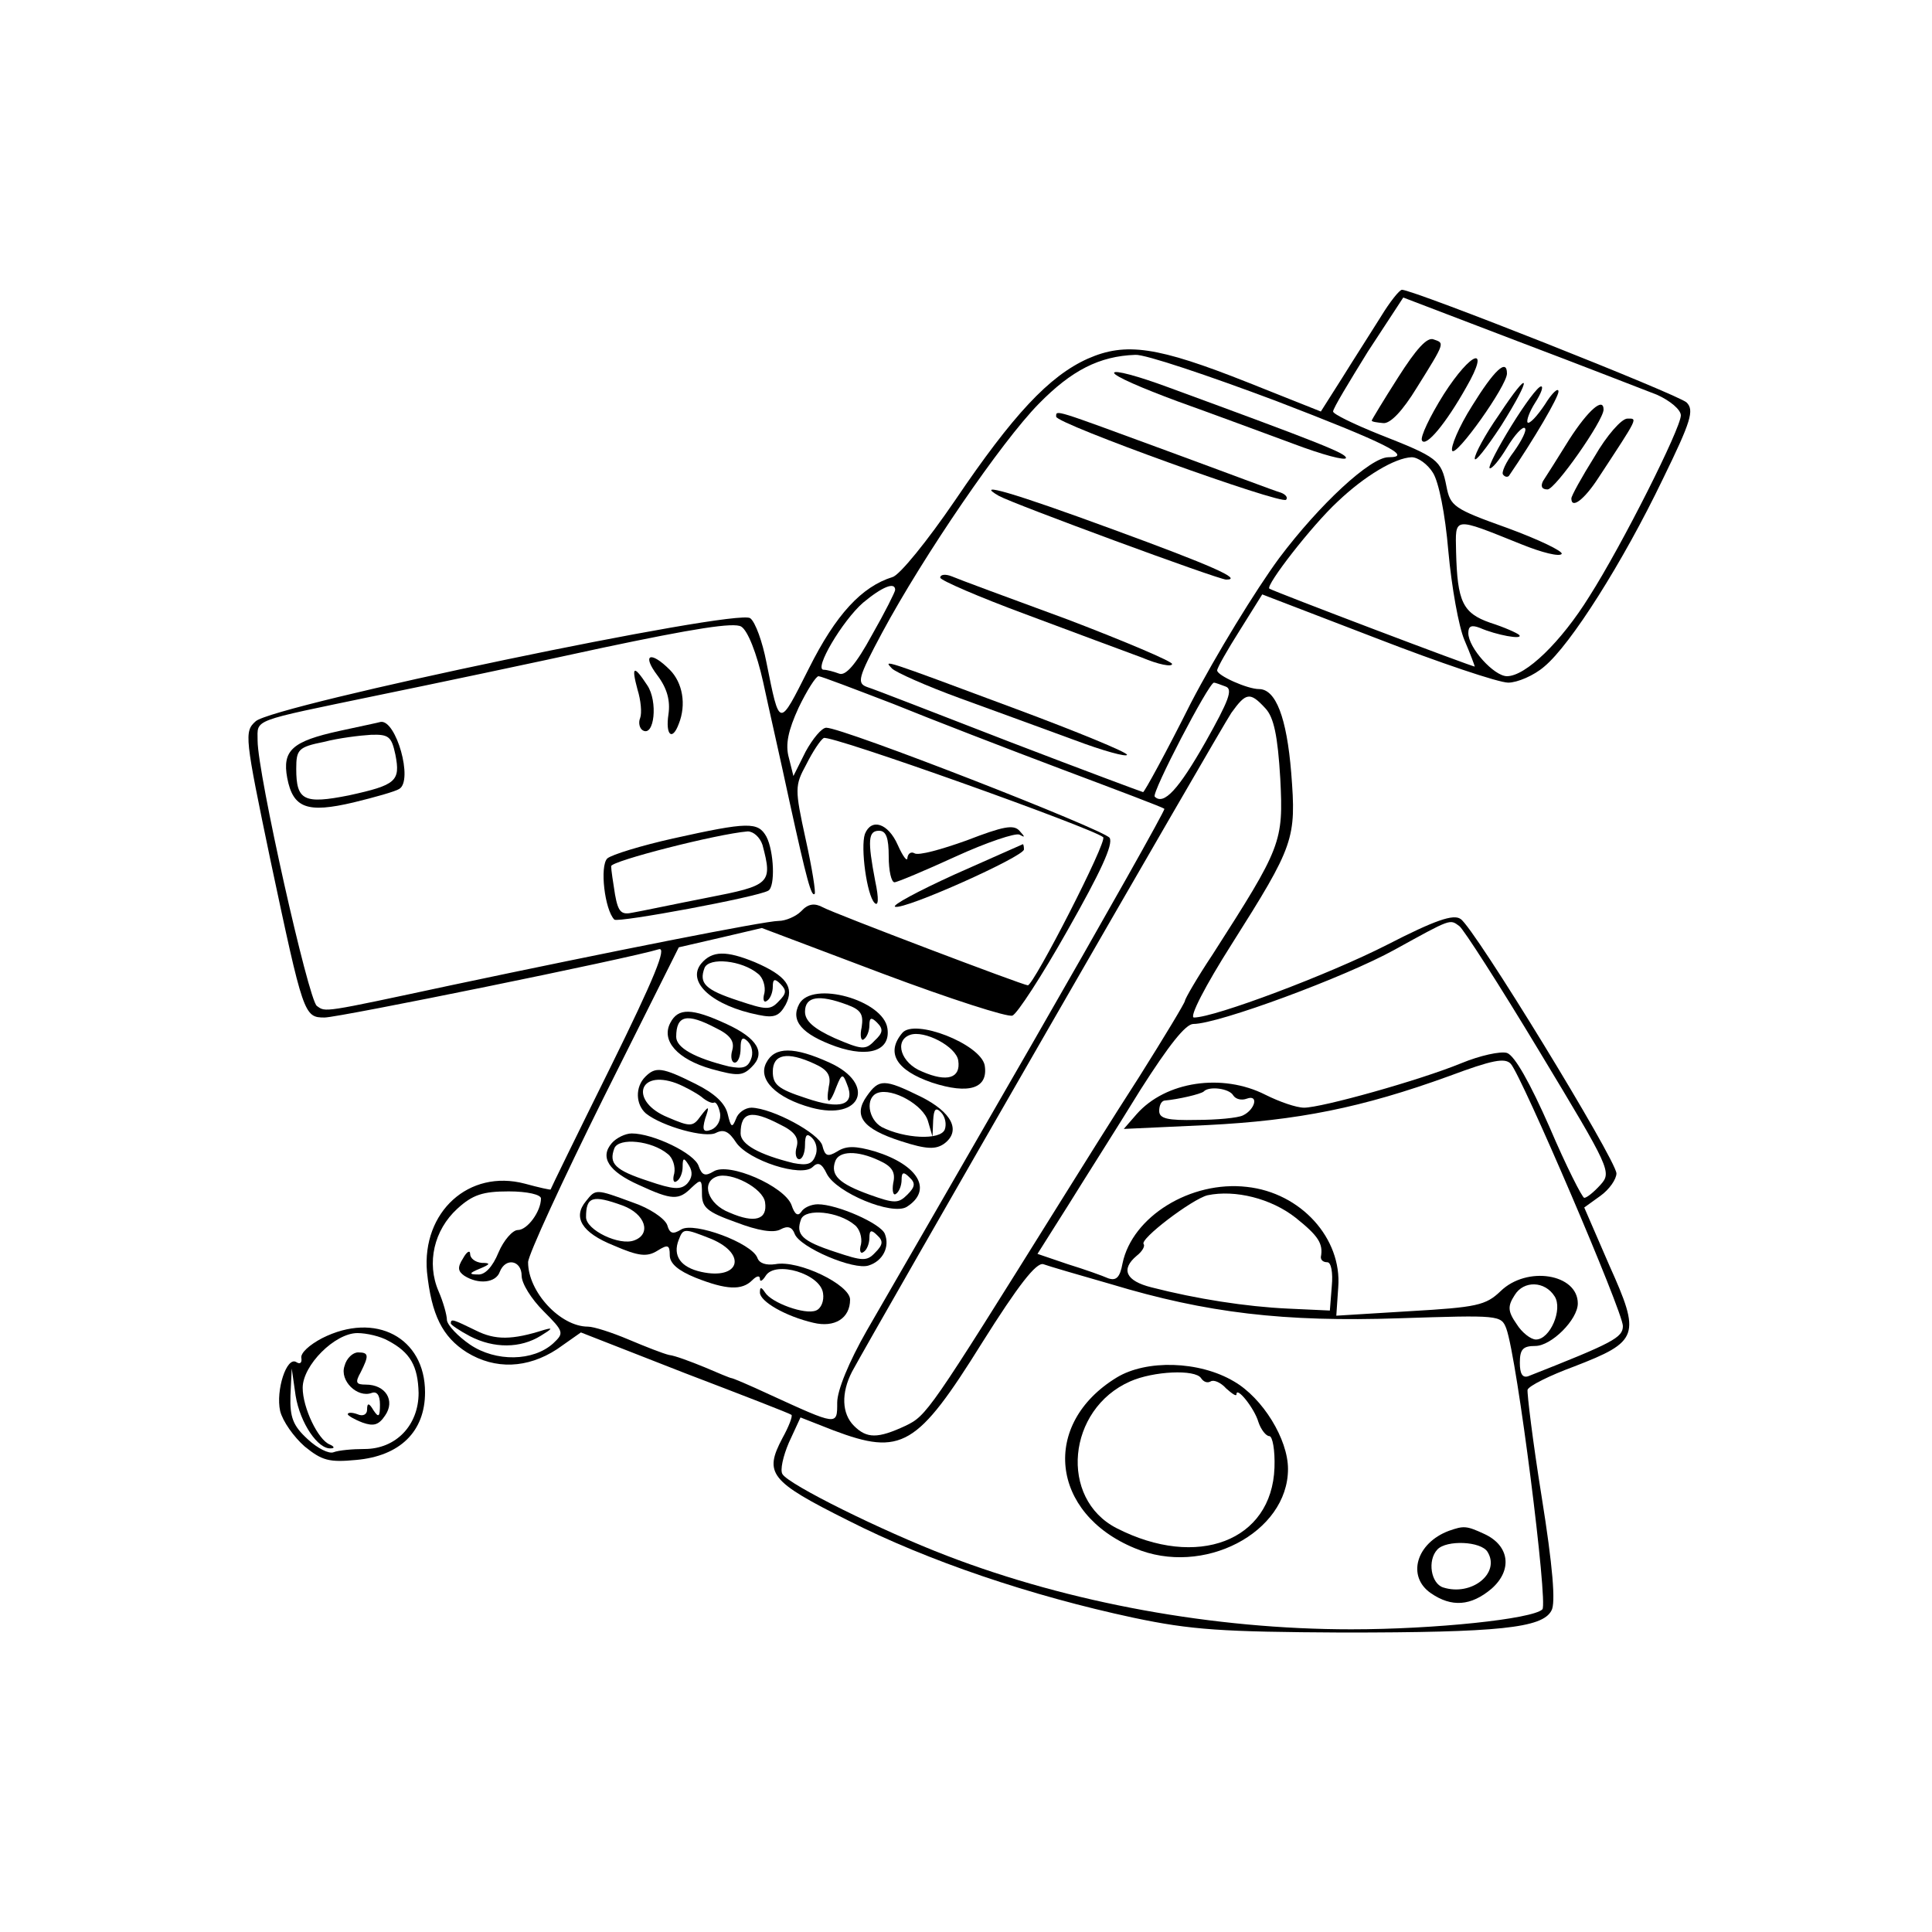 <?xml version="1.0" standalone="no"?>
<!DOCTYPE svg PUBLIC "-//W3C//DTD SVG 20010904//EN"
 "http://www.w3.org/TR/2001/REC-SVG-20010904/DTD/svg10.dtd">
<svg version="1.0" xmlns="http://www.w3.org/2000/svg"
 width="300pt" height="300pt" viewBox="0 0 300 300"
 preserveAspectRatio="xMidYMid meet">
<g transform="translate(0,300) scale(0.1,-0.1)"
fill="#000000" stroke="none">
<path d="M2144 2508 c-15 -24 -42 -66 -60 -95 l-33 -52 -113 45 c-141 56 -190
63 -249 37 -60 -27 -116 -87 -206 -220 -43 -63 -86 -116 -97 -119 -48 -15 -88
-58 -130 -142 -47 -93 -45 -94 -66 10 -6 31 -17 62 -25 68 -19 16 -741 -135
-768 -160 -18 -16 -17 -24 23 -216 51 -240 52 -244 84 -244 22 0 474 92 519
106 13 4 -7 -45 -75 -183 -51 -103 -93 -189 -93 -190 0 -1 -18 3 -40 9 -87 23
-160 -44 -152 -137 7 -67 24 -101 62 -125 44 -27 94 -25 140 5 l37 26 161 -63
c89 -34 164 -63 166 -65 2 -2 -4 -18 -14 -36 -29 -55 -20 -67 102 -128 124
-63 284 -117 443 -151 90 -19 137 -22 325 -23 242 0 310 7 324 34 7 11 2 70
-15 176 -14 87 -23 162 -22 167 2 6 34 22 72 36 101 39 104 48 55 157 l-39 90
25 18 c14 10 25 26 25 35 -1 22 -221 382 -242 395 -11 8 -40 -2 -114 -40 -90
-46 -268 -113 -300 -113 -8 0 18 50 58 113 98 155 101 164 93 267 -7 86 -24
130 -50 130 -18 0 -65 21 -65 29 0 4 16 32 35 62 l35 56 177 -68 c98 -38 190
-69 205 -69 14 0 40 11 56 25 41 34 122 162 184 291 44 90 49 107 37 119 -12
12 -424 175 -442 175 -4 0 -19 -19 -33 -42z m429 -121 c20 -9 37 -23 37 -32 0
-20 -91 -201 -142 -281 -44 -71 -99 -124 -128 -124 -20 0 -60 44 -60 67 0 11
5 13 18 8 25 -11 68 -19 61 -11 -3 3 -23 12 -45 19 -43 15 -51 33 -53 110 -1
55 -6 55 101 12 32 -13 60 -20 63 -15 2 4 -35 22 -84 40 -84 30 -89 34 -95 65
-8 41 -14 45 -103 80 -40 16 -73 32 -73 36 0 5 25 46 54 93 l55 84 178 -68
c98 -37 195 -75 216 -83z m-593 -9 c172 -66 216 -88 176 -88 -28 0 -107 -73
-170 -157 -36 -49 -98 -150 -137 -225 -38 -76 -72 -138 -74 -138 -1 0 -95 35
-207 78 -111 43 -211 82 -221 85 -17 6 -15 14 23 85 64 119 185 296 243 355
51 52 94 74 150 76 15 1 113 -32 217 -71z m245 -112 c9 -14 19 -63 24 -122 5
-55 16 -117 25 -138 9 -21 16 -40 16 -41 0 -2 -311 116 -319 121 -6 5 66 98
106 135 42 40 89 68 115 69 10 0 25 -11 33 -24z m-835 -182 c0 -3 -16 -35 -36
-70 -25 -46 -41 -64 -51 -60 -8 3 -19 6 -24 6 -16 0 29 76 61 104 30 25 50 33
50 20z m-205 -143 c9 -42 28 -125 41 -186 27 -123 34 -148 39 -143 2 2 -4 40
-14 85 -17 78 -17 83 1 116 10 20 22 38 27 41 9 6 418 -140 434 -154 7 -6
-108 -230 -117 -230 -7 0 -302 112 -318 121 -13 7 -23 6 -34 -6 -8 -8 -24 -15
-35 -15 -21 0 -263 -48 -509 -100 -201 -43 -194 -42 -208 -32 -13 9 -92 361
-92 412 0 34 -12 29 185 70 83 17 240 50 350 74 142 30 205 40 216 33 10 -6
24 -41 34 -86z m202 -34 c59 -24 178 -70 263 -102 85 -32 157 -59 158 -61 2
-1 -91 -166 -206 -366 -115 -200 -230 -399 -256 -444 -28 -49 -46 -93 -46
-112 0 -36 1 -36 -106 13 -30 14 -56 25 -58 25 -2 0 -21 8 -42 17 -22 9 -46
18 -55 19 -9 2 -37 13 -63 24 -26 11 -54 20 -63 20 -43 0 -93 54 -93 100 0 11
53 126 117 255 l117 234 65 15 64 15 188 -71 c104 -39 194 -68 201 -65 7 2 46
62 86 133 51 90 71 133 65 143 -9 13 -414 171 -440 171 -7 0 -21 -17 -32 -37
l-19 -38 -7 28 c-6 21 -1 43 15 78 13 27 27 49 31 49 4 0 56 -20 116 -43z
m516 27 c12 -4 5 -22 -31 -86 -42 -74 -65 -99 -79 -85 -5 6 84 177 92 177 2 0
10 -3 18 -6z m62 -34 c13 -14 19 -42 23 -109 5 -99 2 -106 -105 -273 -24 -36
-43 -69 -43 -72 0 -3 -32 -56 -71 -118 -40 -62 -95 -150 -123 -195 -204 -327
-207 -331 -240 -347 -43 -20 -60 -20 -80 0 -19 19 -20 51 -3 84 34 63 572 998
589 1023 23 32 29 33 53 7z m301 -338 c6 -4 62 -91 124 -194 111 -184 113
-188 95 -208 -10 -11 -21 -20 -25 -20 -3 0 -28 49 -54 110 -30 68 -54 111 -66
115 -10 3 -42 -4 -71 -16 -66 -27 -217 -69 -244 -69 -12 0 -38 9 -60 20 -67
34 -155 21 -200 -30 l-20 -23 130 6 c140 7 240 27 375 76 67 25 87 29 96 19
17 -19 174 -385 174 -407 0 -18 -15 -26 -147 -78 -9 -3 -13 4 -13 21 0 21 5
26 24 26 25 0 66 41 66 66 0 46 -79 59 -120 19 -23 -22 -37 -25 -141 -31
l-114 -7 3 44 c6 76 -58 147 -142 156 -87 10 -178 -46 -193 -119 -4 -22 -10
-27 -22 -23 -9 4 -37 14 -63 22 l-47 16 48 76 c26 42 77 122 112 179 44 69 70
102 82 102 39 0 236 73 312 115 89 49 86 48 101 37z m-351 -263 c4 -6 13 -8
21 -5 19 7 13 -17 -6 -26 -8 -4 -41 -7 -72 -7 -45 -1 -58 2 -58 14 0 8 3 15 8
16 22 2 56 10 61 14 8 9 40 5 46 -6z m-1075 -160 c0 -20 -21 -49 -36 -49 -8 0
-22 -16 -30 -35 -9 -22 -21 -35 -32 -34 -14 0 -14 2 3 9 17 7 17 9 3 9 -10 1
-18 7 -18 14 0 6 -5 4 -11 -7 -9 -14 -8 -20 2 -27 22 -14 49 -11 55 6 9 23 34
18 34 -6 0 -12 15 -36 34 -55 32 -32 32 -34 15 -50 -31 -28 -89 -29 -129 -2
-19 13 -35 30 -36 38 0 8 -6 29 -13 45 -19 44 -7 95 29 128 24 22 40 27 80 27
29 0 50 -5 50 -11z m1172 -30 c35 -28 43 -40 39 -61 0 -5 4 -8 10 -8 6 0 9
-16 7 -37 l-3 -38 -65 3 c-65 3 -142 15 -212 33 -40 10 -48 28 -23 49 9 7 13
15 11 18 -8 7 75 70 99 76 43 9 99 -5 137 -35z m-287 -103 c149 -45 269 -59
448 -53 155 5 158 5 166 -16 17 -47 65 -427 56 -436 -15 -15 -167 -31 -297
-31 -213 0 -437 41 -627 114 -102 39 -247 111 -256 127 -4 6 1 28 10 49 l18
39 51 -20 c106 -40 130 -26 231 136 56 89 84 125 95 122 8 -3 56 -17 105 -31z
m689 -19 c13 -20 -7 -67 -29 -67 -8 0 -22 11 -30 24 -14 20 -14 28 -3 45 14
23 47 22 62 -2z"/>
<path d="M2171 2414 c-23 -36 -41 -66 -41 -67 0 -2 8 -3 18 -4 11 -1 30 19 52
55 45 72 43 69 26 75 -10 4 -27 -15 -55 -59z"/>
<path d="M2242 2388 c-22 -35 -37 -67 -34 -72 6 -11 37 26 69 83 38 66 8 56
-35 -11z"/>
<path d="M2286 2370 c-21 -33 -34 -65 -31 -70 6 -10 85 101 85 120 0 24 -20 5
-54 -50z"/>
<path d="M2327 2355 c-21 -30 -37 -60 -37 -67 0 -7 18 16 41 51 49 78 46 92
-4 16z"/>
<path d="M2347 2339 c-21 -34 -36 -63 -34 -66 3 -2 15 12 27 32 12 20 25 34
28 30 3 -3 -5 -19 -17 -36 -13 -17 -20 -33 -17 -36 3 -4 7 -4 9 -2 39 57 77
122 77 131 0 7 -10 -2 -21 -20 -12 -18 -24 -31 -27 -28 -2 3 3 17 12 31 9 14
13 25 9 25 -5 0 -25 -27 -46 -61z"/>
<path d="M2437 2318 c-18 -29 -37 -59 -41 -65 -4 -8 -2 -13 7 -13 12 0 87 107
87 124 0 20 -24 -1 -53 -46z"/>
<path d="M2476 2291 c-20 -32 -36 -61 -36 -65 0 -17 20 -2 42 32 63 96 61 92
45 92 -9 0 -32 -26 -51 -59z"/>
<path d="M1730 2421 c0 -5 44 -24 98 -44 53 -19 134 -49 180 -66 45 -17 82
-27 82 -22 0 7 -37 22 -277 110 -46 17 -83 27 -83 22z"/>
<path d="M1640 2353 c0 -11 350 -137 357 -129 3 3 0 8 -8 11 -8 2 -87 32 -177
65 -177 65 -172 64 -172 53z"/>
<path d="M1551 2230 c21 -12 341 -130 353 -130 27 0 -23 22 -176 78 -155 57
-217 75 -177 52z"/>
<path d="M1460 2103 c0 -4 60 -30 133 -57 72 -27 153 -57 180 -67 26 -11 47
-15 47 -10 0 4 -73 35 -162 69 -90 33 -171 63 -180 67 -10 4 -18 3 -18 -2z"/>
<path d="M1385 1962 c6 -6 53 -27 105 -46 52 -19 132 -48 178 -65 45 -17 82
-27 82 -23 0 4 -78 36 -172 71 -212 79 -206 77 -193 63z"/>
<path d="M1021 1951 c15 -20 20 -39 17 -60 -5 -33 6 -42 16 -15 12 30 6 64
-14 84 -30 30 -44 24 -19 -9z"/>
<path d="M990 1929 c5 -16 7 -36 4 -44 -3 -7 -1 -16 4 -19 18 -11 24 45 7 70
-21 32 -25 30 -15 -7z"/>
<path d="M527 1865 c-73 -16 -89 -30 -81 -73 9 -47 31 -55 103 -38 33 8 65 17
71 21 22 13 -5 108 -29 104 -3 -1 -32 -7 -64 -14z m87 -37 c8 -41 1 -47 -72
-63 -70 -14 -82 -8 -82 41 0 30 3 34 43 42 23 6 56 10 73 11 28 1 32 -3 38
-31z"/>
<path d="M1045 1698 c-49 -11 -95 -25 -102 -31 -12 -12 -4 -80 11 -95 6 -5
222 35 239 45 11 6 9 61 -3 84 -13 23 -28 23 -145 -3z m139 -10 c16 -60 12
-63 -86 -82 -51 -10 -103 -21 -115 -23 -18 -4 -23 0 -28 28 -3 19 -6 38 -6 44
0 8 164 50 212 54 9 0 19 -9 23 -21z"/>
<path d="M1343 1705 c-7 -21 3 -95 15 -107 6 -6 7 6 1 34 -12 63 -11 78 6 78
11 0 15 -11 15 -40 0 -22 4 -40 9 -40 4 0 47 18 95 40 48 22 93 37 99 34 9 -5
9 -4 0 6 -9 10 -25 7 -82 -15 -39 -14 -75 -24 -81 -20 -5 3 -10 0 -11 -7 0 -7
-7 2 -15 20 -15 34 -41 42 -51 17z"/>
<path d="M1482 1642 c-57 -26 -98 -48 -92 -50 15 -5 200 78 200 89 0 5 -1 9
-2 8 -2 -1 -50 -22 -106 -47z"/>
<path d="M1089 1504 c-24 -29 18 -66 89 -80 24 -5 32 -2 42 16 14 27 1 45 -48
66 -44 18 -66 18 -83 -2z m88 -16 c8 -6 12 -20 10 -30 -3 -10 -1 -16 4 -12 5
3 9 13 9 22 0 12 3 13 12 4 10 -10 9 -15 -3 -27 -13 -14 -20 -13 -62 1 -52 17
-62 27 -53 51 7 17 58 12 83 -9z"/>
<path d="M1241 1441 c-14 -26 4 -47 57 -66 52 -18 85 -6 80 28 -6 44 -117 75
-137 38z m74 -1 c22 -8 26 -15 23 -35 -3 -13 -1 -22 3 -19 5 3 9 13 9 22 0 12
3 13 12 4 10 -10 9 -16 -4 -28 -14 -15 -20 -14 -62 4 -33 15 -46 27 -46 41 0
24 22 27 65 11z"/>
<path d="M1041 1412 c-15 -28 11 -57 64 -72 40 -11 48 -11 62 3 23 22 9 45
-39 67 -54 25 -75 25 -87 2z m70 -8 c23 -11 30 -21 26 -35 -3 -10 -1 -19 4
-19 5 0 9 10 9 22 0 16 3 19 11 11 7 -7 9 -19 5 -28 -5 -13 -13 -15 -34 -11
-53 13 -82 29 -82 46 0 34 17 37 61 14z"/>
<path d="M1401 1396 c-26 -31 -9 -58 46 -77 58 -19 88 -9 82 27 -7 33 -109 73
-128 50z m87 -43 c4 -27 -17 -34 -56 -17 -33 13 -44 48 -19 57 22 8 72 -18 75
-40z"/>
<path d="M1190 1350 c-14 -26 15 -55 70 -70 78 -21 101 37 28 70 -55 25 -85
25 -98 0z m75 -2 c20 -9 26 -18 22 -35 -5 -29 1 -30 12 0 8 20 10 20 16 4 14
-33 -9 -41 -64 -22 -43 14 -51 21 -51 41 0 27 22 32 65 12z"/>
<path d="M1002 1328 c-16 -16 -15 -43 1 -57 25 -20 93 -39 109 -30 12 6 20 2
31 -15 19 -28 102 -55 119 -38 8 8 14 6 22 -11 15 -29 101 -65 124 -51 41 26
18 65 -49 86 -31 9 -45 9 -59 0 -15 -9 -19 -7 -23 9 -5 19 -77 58 -110 59 -10
0 -21 -8 -24 -17 -6 -15 -8 -14 -13 7 -4 17 -20 32 -50 47 -52 26 -62 27 -78
11z m87 -31 c8 -7 17 -11 20 -9 3 1 7 -6 9 -16 2 -11 -4 -22 -13 -26 -13 -5
-15 -1 -10 17 7 20 6 21 -7 4 -12 -17 -16 -17 -51 -2 -59 24 -47 75 13 53 13
-5 31 -15 39 -21z m122 -43 c23 -11 30 -21 26 -35 -3 -10 -1 -19 4 -19 5 0 9
10 9 22 0 16 3 19 11 11 7 -7 9 -19 5 -28 -5 -13 -13 -15 -34 -11 -53 13 -82
29 -82 46 0 34 17 37 61 14z m154 -56 c20 -9 26 -18 22 -35 -2 -12 0 -20 4
-17 5 3 9 13 9 22 0 12 3 13 12 4 10 -9 9 -15 -3 -27 -14 -14 -20 -14 -59 0
-47 17 -61 30 -53 52 6 16 34 17 68 1z"/>
<path d="M1346 1298 c-22 -31 -6 -51 53 -70 40 -13 54 -13 67 -4 27 20 12 49
-36 73 -57 28 -65 28 -84 1z m95 -39 l7 -24 1 25 c1 18 4 21 12 13 7 -7 9 -19
6 -27 -7 -17 -63 -14 -98 4 -21 12 -26 46 -6 53 23 8 71 -19 78 -44z"/>
<path d="M950 1225 c-19 -22 -5 -44 42 -65 52 -24 62 -24 82 -4 15 14 16 13
16 -10 0 -21 8 -28 53 -44 34 -13 58 -17 69 -11 11 6 18 4 22 -7 8 -21 92 -57
115 -49 22 7 33 29 25 49 -6 16 -74 46 -104 46 -10 0 -22 -5 -26 -12 -5 -7
-10 -4 -15 11 -11 29 -97 67 -121 52 -13 -8 -18 -6 -23 8 -6 20 -71 51 -104
51 -10 0 -24 -7 -31 -15z m87 -17 c8 -6 12 -20 10 -30 -3 -10 -1 -16 4 -12 5
3 9 13 9 22 0 15 2 15 10 2 6 -10 5 -19 -3 -28 -10 -10 -22 -9 -60 4 -52 17
-62 27 -53 51 7 17 58 12 83 -9z m151 -75 c4 -27 -16 -33 -55 -16 -34 13 -45
47 -20 56 22 8 72 -18 75 -40z m139 -35 c8 -6 12 -20 10 -30 -3 -10 -1 -16 4
-12 5 3 9 13 9 22 0 12 3 13 12 4 10 -9 9 -15 -3 -27 -13 -14 -20 -13 -62 1
-52 17 -62 27 -53 51 7 17 58 12 83 -9z"/>
<path d="M910 1135 c-21 -25 -7 -49 43 -69 39 -17 52 -18 68 -8 16 10 19 9 19
-7 0 -13 13 -24 40 -35 48 -19 72 -20 88 -4 7 7 12 8 12 2 0 -5 4 -3 9 5 15
24 85 3 89 -27 2 -12 -3 -24 -11 -27 -17 -7 -69 12 -79 28 -6 9 -8 9 -8 0 0
-14 40 -37 83 -47 33 -8 57 7 57 36 0 23 -80 62 -116 55 -14 -2 -25 1 -28 10
-9 23 -98 56 -118 44 -13 -8 -18 -7 -22 7 -4 10 -27 26 -54 35 -57 21 -57 21
-72 2z m57 -7 c35 -13 45 -44 18 -54 -23 -9 -75 16 -75 36 0 32 10 35 57 18z
m138 -52 c56 -24 43 -64 -16 -51 -32 7 -45 25 -35 50 7 18 8 18 51 1z"/>
<path d="M700 945 c0 -2 13 -11 30 -20 37 -19 78 -19 110 1 18 11 19 13 5 9
-50 -16 -76 -16 -106 -1 -35 17 -39 19 -39 11z"/>
<path d="M1734 861 c-118 -72 -103 -211 28 -265 106 -45 238 24 238 123 0 46
-39 110 -84 136 -54 32 -136 34 -182 6z m131 -1 c4 -6 10 -8 15 -5 5 3 16 -2
24 -11 9 -8 16 -13 16 -9 0 13 28 -22 34 -43 4 -12 12 -22 17 -22 5 0 9 -22 8
-49 -4 -114 -120 -158 -245 -94 -90 46 -77 185 21 228 36 16 101 19 110 5z"/>
<path d="M2250 623 c-51 -19 -66 -71 -28 -97 32 -22 62 -20 94 7 33 29 28 67
-11 85 -28 13 -32 13 -55 5z m60 -33 c20 -33 -25 -69 -69 -55 -19 6 -25 42 -9
59 14 15 68 13 78 -4z"/>
<path d="M500 922 c-19 -10 -34 -23 -32 -31 1 -7 -2 -10 -8 -6 -15 9 -32 -44
-25 -76 4 -16 21 -40 38 -55 27 -22 38 -25 80 -21 68 6 107 44 107 105 0 85
-77 126 -160 84z m103 -4 c34 -18 46 -39 47 -81 0 -50 -35 -87 -84 -87 -19 0
-40 -2 -48 -5 -7 -3 -25 6 -40 20 -23 21 -28 34 -27 68 l2 42 6 -42 c7 -43 35
-84 55 -82 6 0 5 3 -2 6 -18 7 -42 57 -42 88 0 35 50 85 85 85 14 0 36 -5 48
-12z"/>
<path d="M535 879 c-8 -23 20 -50 42 -42 8 3 13 -3 13 -18 0 -19 -2 -21 -10
-9 -7 12 -10 12 -10 1 0 -7 -6 -11 -15 -7 -8 3 -15 3 -15 0 0 -2 10 -8 23 -13
17 -6 25 -4 35 11 16 23 1 48 -30 48 -15 0 -17 3 -8 19 13 26 13 31 -4 31 -8
0 -18 -9 -21 -21z"/>
</g>
</svg>
